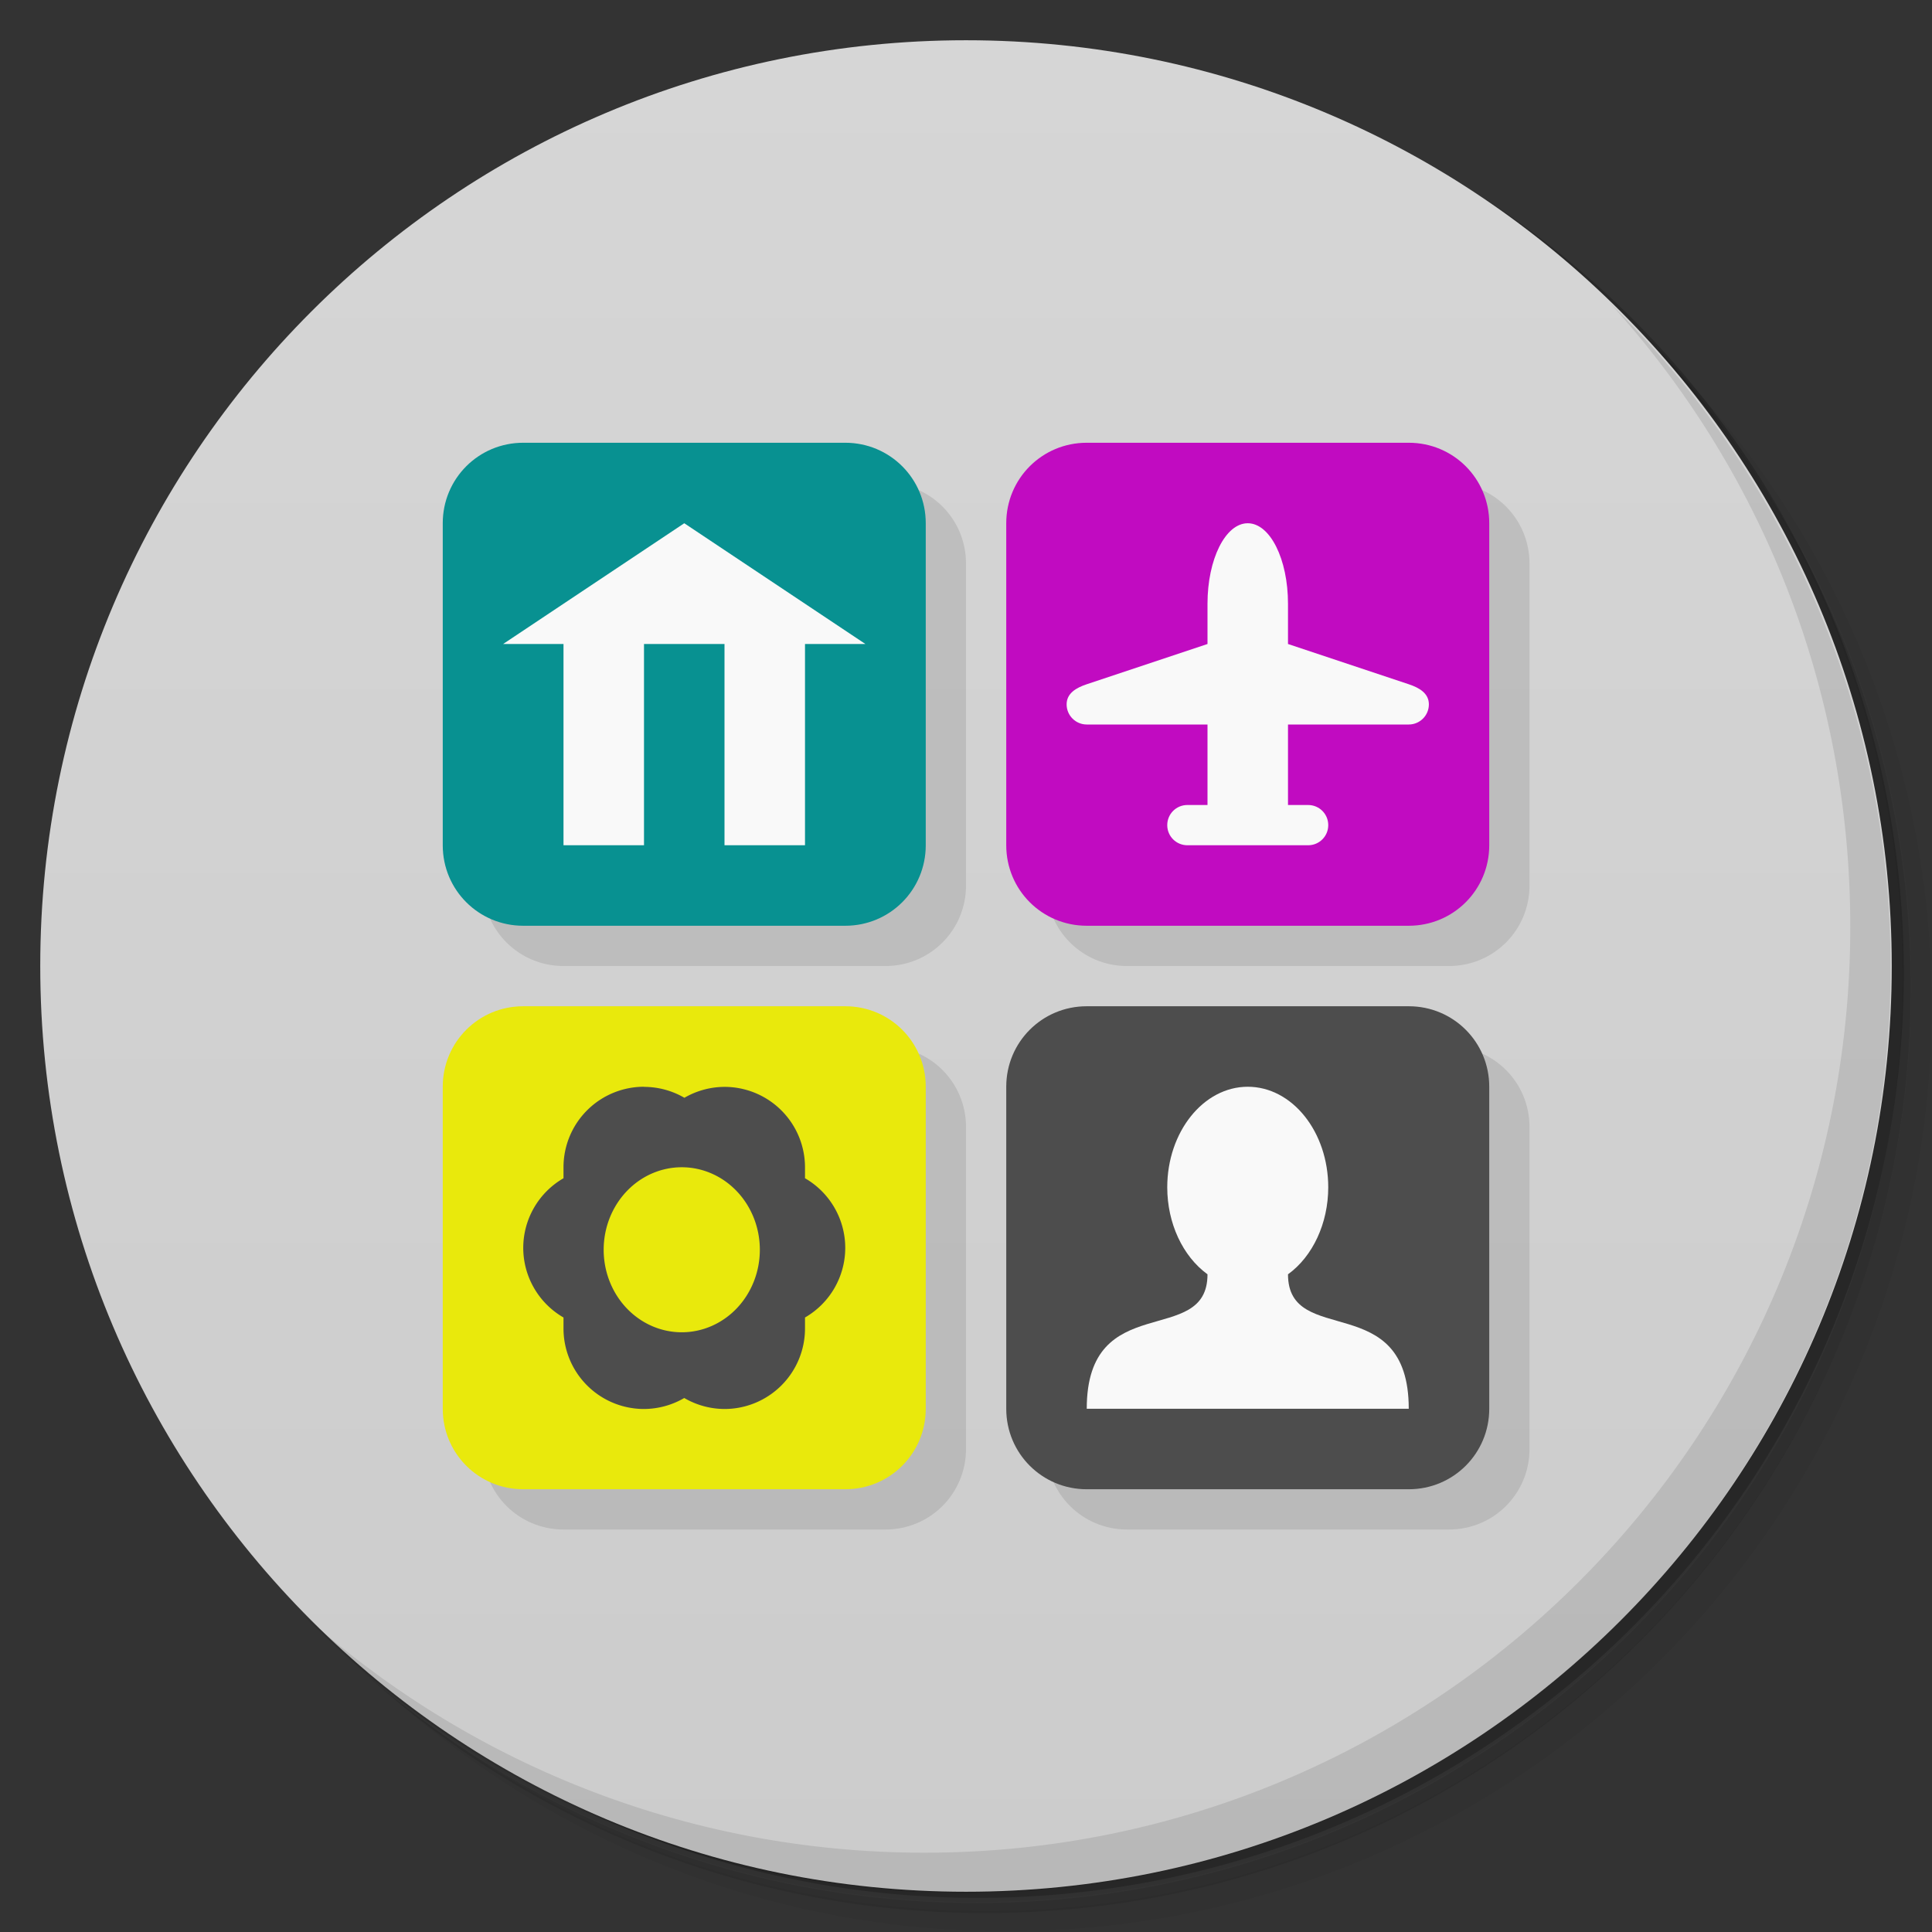 <svg version="1.1" viewBox="0 0 48 48" xmlns="http://www.w3.org/2000/svg">
 <rect x="0" y="0" width="48" height="48" fill="#333333" stroke="none"/>
 <defs>
  <linearGradient id="bg" x1="1" x2="47" gradientTransform="matrix(0 -1 1 0 -1.5e-6 48)" gradientUnits="userSpaceOnUse">
   <stop style="stop-color:#ccc" offset="0"/>
   <stop style="stop-color:#d6d6d6" offset="1"/>
  </linearGradient>
 </defs>
 <path d="m36.3 5c5.86 4.06 9.69 10.8 9.69 18.5 0 12.4-10.1 22.5-22.5 22.5-7.67 0-14.4-3.83-18.5-9.69 1.04 1.82 2.31 3.5 3.78 4.97 4.08 3.71 9.51 5.97 15.5 5.97 12.7 0 23-10.3 23-23 0-5.95-2.26-11.4-5.97-15.5-1.47-1.48-3.15-2.74-4.97-3.78zm4.97 3.78c3.85 4.11 6.22 9.64 6.22 15.7 0 12.7-10.3 23-23 23-6.08 0-11.6-2.36-15.7-6.22 4.16 4.14 9.88 6.72 16.2 6.72 12.7 0 23-10.3 23-23 0-6.34-2.58-12.1-6.72-16.2z" style="opacity:.05"/>
 <path d="m41.3 8.78c3.71 4.08 5.97 9.51 5.97 15.5 0 12.7-10.3 23-23 23-5.95 0-11.4-2.26-15.5-5.97 4.11 3.85 9.64 6.22 15.7 6.22 12.7 0 23-10.3 23-23 0-6.08-2.36-11.6-6.22-15.7z" style="opacity:.1"/>
 <path d="m31.2 2.38c8.62 3.15 14.8 11.4 14.8 21.1 0 12.4-10.1 22.5-22.5 22.5-9.71 0-18-6.14-21.1-14.8a23 23 0 0 0 44.9-7 23 23 0 0 0-16-21.9z" style="opacity:.2"/>
 <path d="m24 1c12.7 0 23 10.3 23 23s-10.3 23-23 23-23-10.3-23-23 10.3-23 23-23z" style="fill:url(#bg)"/>
 <path d="m40 7.53c3.71 4.08 5.97 9.51 5.97 15.5 0 12.7-10.3 23-23 23-5.95 0-11.4-2.26-15.5-5.97 4.18 4.29 10 6.97 16.5 6.97 12.7 0 23-10.3 23-23 0-6.46-2.68-12.3-6.97-16.5z" style="opacity:.1"/>
 <path d="m12 22c0 1.11 0.892 2 2 2h8c1.11 0 2-0.892 2-2v-8c0-1.11-0.892-2-2-2zm14 0c0 1.11 0.892 2 2 2h8c1.11 0 2-0.892 2-2v-8c0-1.11-0.892-2-2-2zm-14 14c0 1.11 0.892 2 2 2h8c1.11 0 2-0.892 2-2v-8c0-1.11-0.892-2-2-2zm14 0c0 1.11 0.892 2 2 2h8c1.11 0 2-0.892 2-2v-8c0-1.11-0.892-2-2-2z" style="opacity:.1"/>
 <path d="m13 11c-1.11 0-2 0.892-2 2v8c0 1.11 0.892 2 2 2h8c1.11 0 2-0.892 2-2v-8c0-1.11-0.892-2-2-2z" style="fill:#089191"/>
 <path d="m27 11c-1.11 0-2 0.892-2 2v8c0 1.11 0.892 2 2 2h8c1.11 0 2-0.892 2-2v-8c0-1.11-0.892-2-2-2z" style="fill:#c10bc1"/>
 <path d="m27 25c-1.11 0-2 0.892-2 2v8c0 1.11 0.892 2 2 2h8c1.11 0 2-0.892 2-2v-8c0-1.11-0.892-2-2-2z" style="fill:#4d4d4d"/>
 <path d="m13 25c-1.11 0-2 0.892-2 2v8c0 1.11 0.892 2 2 2h8c1.11 0 2-0.892 2-2v-8c0-1.11-0.892-2-2-2z" style="fill:#e9e90c"/>
 <path d="m16 27a2 2 0 0 0-2 2v0.273a2 2 0 0 0-1 1.73 2 2 0 0 0 1 1.73v0.273a2 2 0 0 0 2 2 2 2 0 0 0 1-0.273 2 2 0 0 0 1 0.273 2 2 0 0 0 2-2v-0.273a2 2 0 0 0 1-1.73 2 2 0 0 0-1-1.73v-0.27a2 2 0 0 0-2-2 2 2 0 0 0-0.996 0.271 2 2 0 0 0-1-0.271zm0.938 2a1.94 2.05 0 0 1 1.94 2.05 1.94 2.05 0 0 1-1.94 2.05 1.94 2.05 0 0 1-1.94-2.05 1.94 2.05 0 0 1 1.94-2.05z" style="fill:#4d4d4d"/>
 <path d="m17 13-4.5 3h1.5v5h2v-5h2v5h2v-5h1.5l-4.5-3z" style="fill:#f9f9f9"/>
 <path d="m31 27c-1.1 0-2 1.12-2 2.5 1e-3 0.891 0.383 1.71 1 2.16 0 1.84-3 0.346-3 3.34h8c0-2.99-3-1.5-3-3.34 0.617-0.446 0.999-1.27 1-2.16 0-1.38-0.895-2.5-2-2.5z" style="fill:#f9f9f9"/>
 <path d="m31 13c-0.554 0-1 0.892-1 2v1l-3 1c-0.262 0.087-0.5 0.224-0.5 0.5s0.224 0.5 0.5 0.5h3v2h-0.5c-0.277 0-0.5 0.223-0.5 0.5s0.223 0.5 0.5 0.5h3c0.277 0 0.5-0.223 0.5-0.5s-0.223-0.5-0.5-0.5h-0.5v-2h3c0.276 0 0.5-0.224 0.5-0.5s-0.238-0.413-0.5-0.5l-3-1v-1c0-1.11-0.446-2-1-2z" style="fill:#f9f9f9"/>
</svg>
